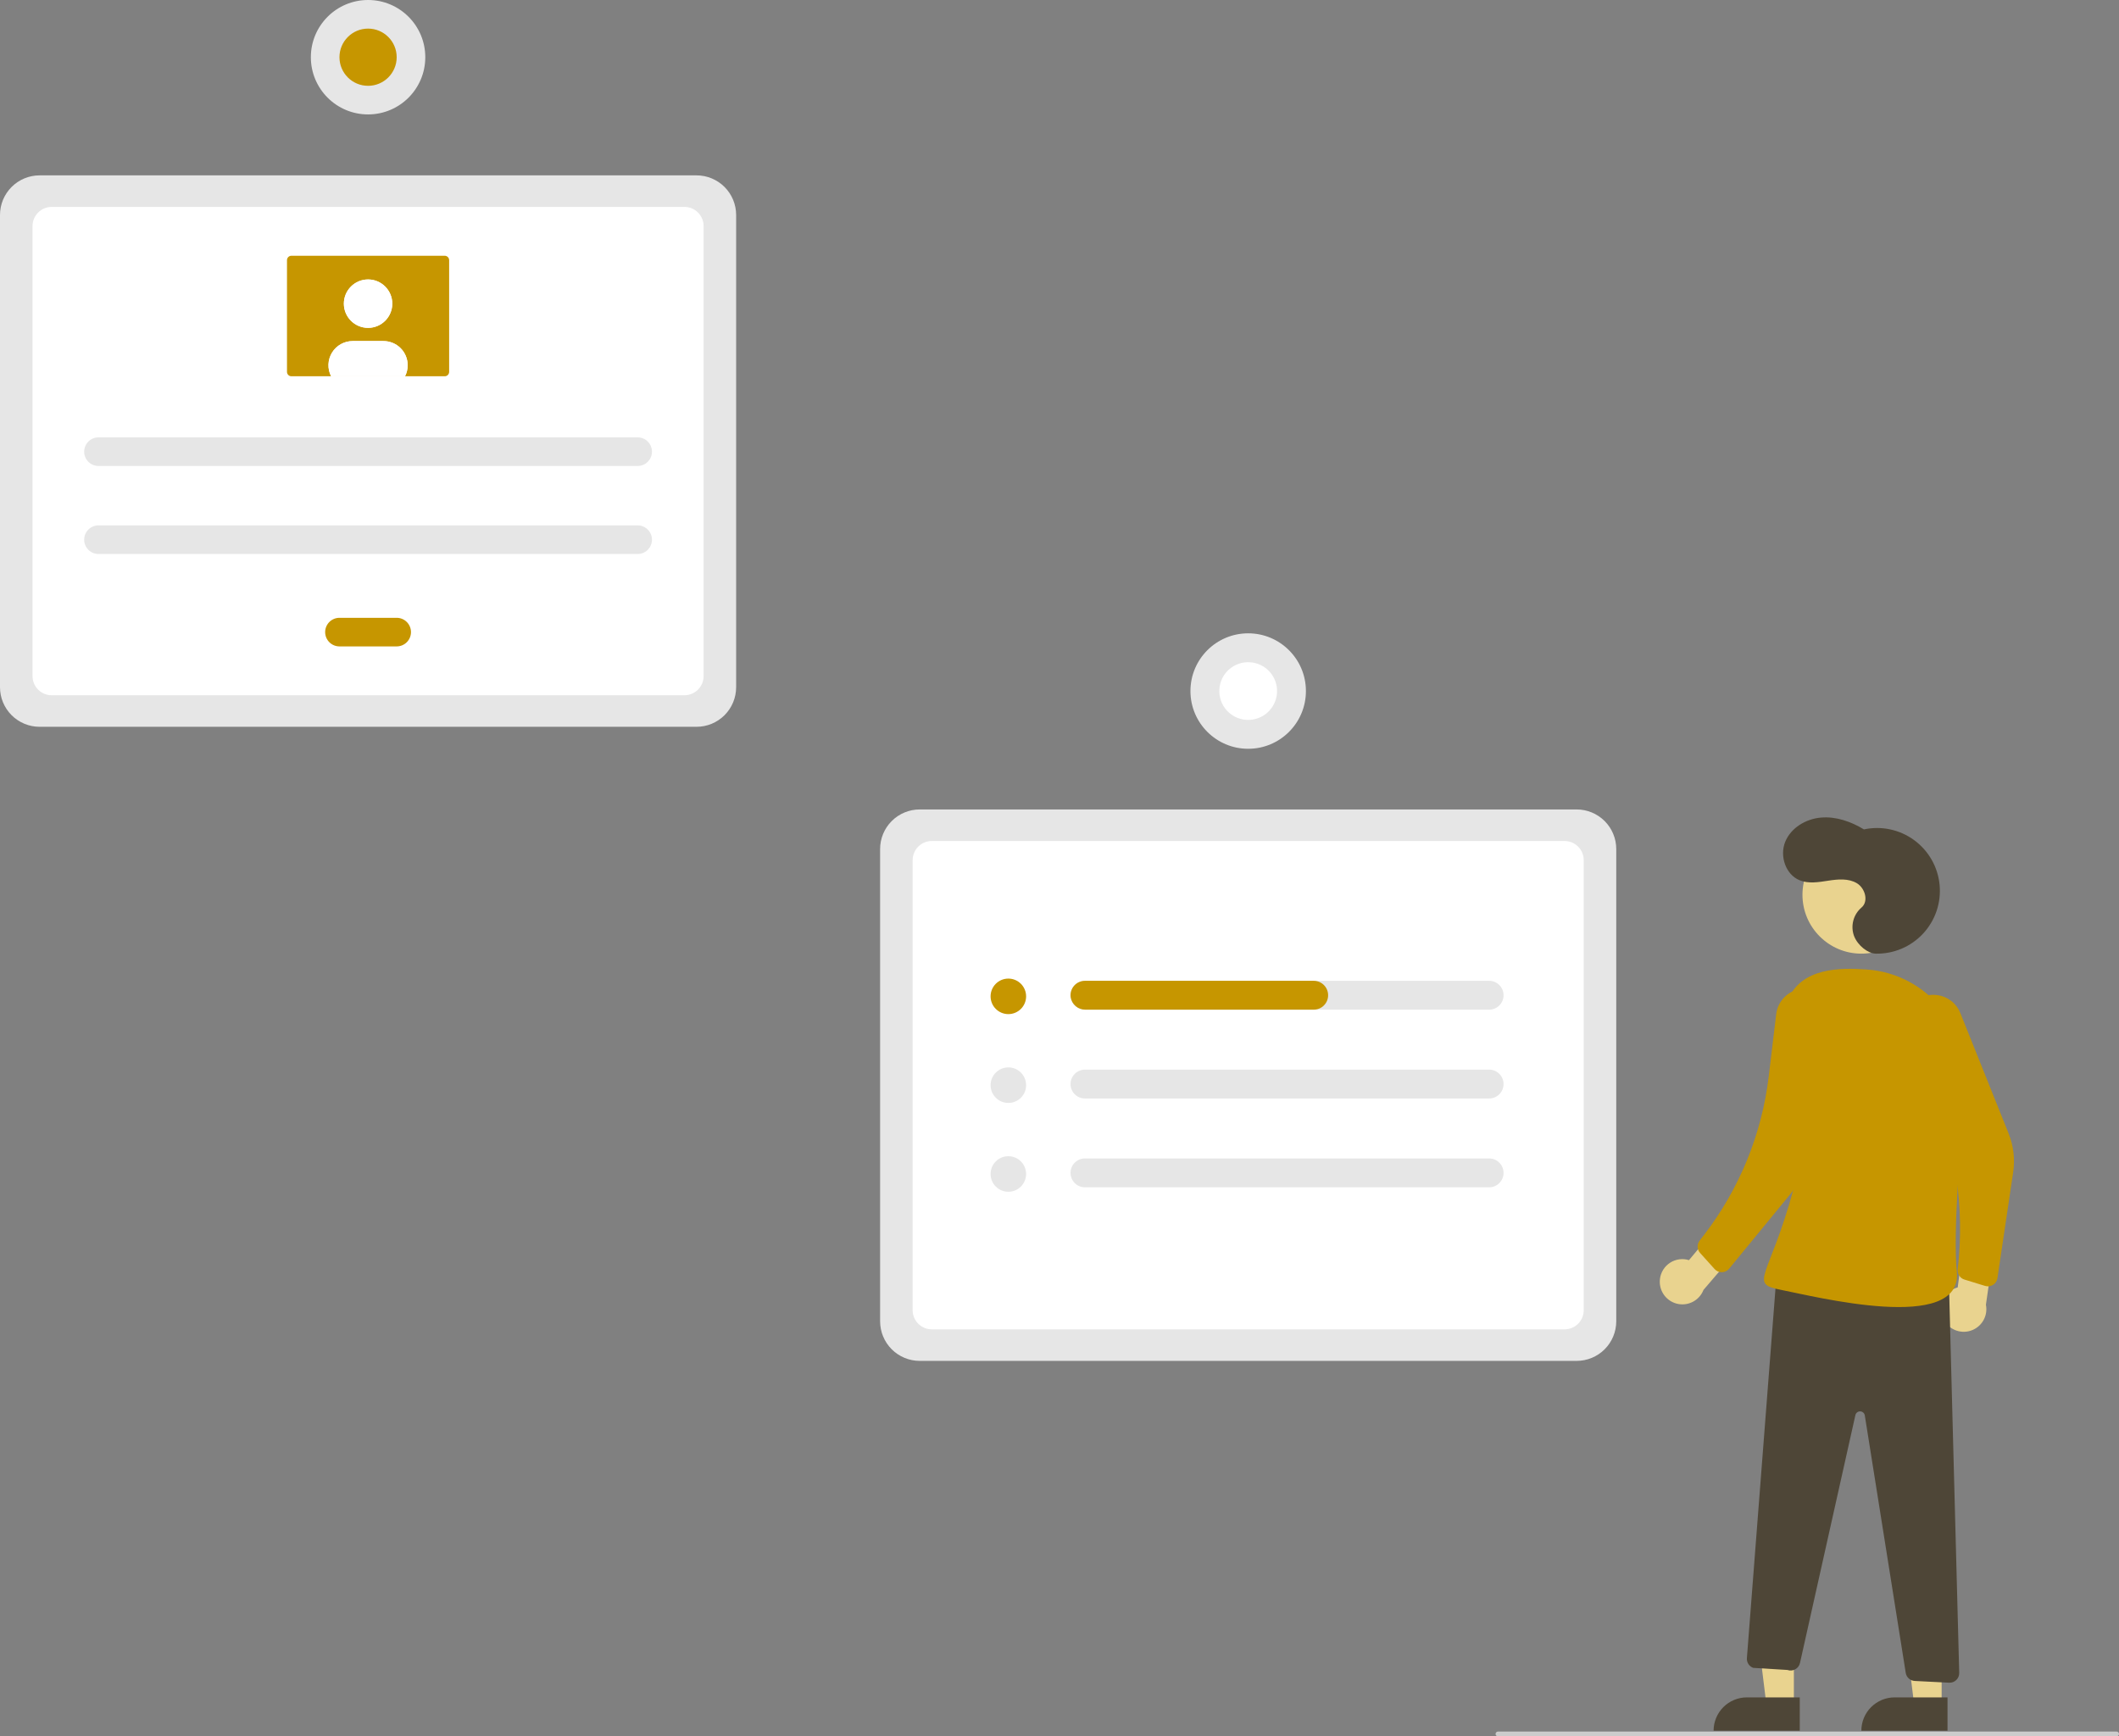 <svg width="692" height="567" viewBox="0 0 692 567" fill="none" xmlns="http://www.w3.org/2000/svg">
<rect x="0" y="0" width="692" height="567" fill="#808080" stroke="none"/>
<g clip-path="url(#clip0)">
<path d="M514.897 444.393H300.337C296.912 444.389 293.628 443.027 291.205 440.605C288.783 438.183 287.421 434.9 287.417 431.475V277.242C287.42 273.818 288.783 270.534 291.205 268.112C293.627 265.691 296.912 264.328 300.337 264.324H514.897C518.323 264.328 521.607 265.691 524.029 268.112C526.451 270.534 527.814 273.818 527.818 277.242V431.475C527.814 434.9 526.451 438.183 524.029 440.605C521.607 443.027 518.323 444.389 514.897 444.393V444.393Z" fill="#E6E6E6"/>
<path d="M304.303 434.095H510.931C512.592 434.095 514.186 433.436 515.361 432.261C516.535 431.086 517.195 429.493 517.195 427.832V280.885C517.195 279.224 516.535 277.631 515.361 276.457C514.186 275.282 512.592 274.622 510.931 274.622H304.303C302.642 274.622 301.048 275.282 299.874 276.457C298.699 277.631 298.039 279.224 298.039 280.885V427.832C298.039 429.493 298.699 431.086 299.874 432.261C301.048 433.436 302.642 434.095 304.303 434.095Z" fill="white"/>
<path d="M227.48 237.334H12.921C9.495 237.33 6.211 235.968 3.789 233.546C1.366 231.124 0.004 227.841 0 224.416V70.184C0.004 66.759 1.366 63.475 3.789 61.053C6.211 58.632 9.495 57.27 12.921 57.266H227.48C230.906 57.27 234.19 58.632 236.612 61.053C239.034 63.475 240.397 66.759 240.401 70.184V224.416C240.397 227.841 239.034 231.124 236.612 233.546C234.19 235.968 230.906 237.33 227.48 237.334V237.334Z" fill="#E6E6E6"/>
<path d="M16.887 227.036H223.514C225.176 227.036 226.769 226.377 227.944 225.202C229.119 224.027 229.779 222.434 229.779 220.773V73.826C229.779 72.165 229.119 70.572 227.944 69.397C226.769 68.223 225.176 67.563 223.514 67.563H16.887C15.225 67.563 13.632 68.223 12.457 69.397C11.282 70.572 10.622 72.165 10.622 73.826V220.773C10.622 222.434 11.282 224.027 12.457 225.202C13.632 226.377 15.225 227.036 16.887 227.036Z" fill="white"/>
<path d="M486.301 320.281H354.315C353.696 320.281 353.083 320.403 352.511 320.64C351.939 320.877 351.42 321.224 350.982 321.662C350.544 322.099 350.197 322.619 349.96 323.191C349.723 323.762 349.601 324.375 349.601 324.994C349.601 325.613 349.723 326.226 349.96 326.798C350.197 327.369 350.544 327.889 350.982 328.327C351.42 328.764 351.939 329.111 352.511 329.348C353.083 329.585 353.696 329.707 354.315 329.707H486.301C487.551 329.707 488.75 329.21 489.634 328.327C490.518 327.443 491.015 326.244 491.015 324.994C491.015 323.744 490.518 322.545 489.634 321.662C488.75 320.778 487.551 320.281 486.301 320.281V320.281Z" fill="#E6E6E6"/>
<path d="M354.315 349.283C353.696 349.283 353.083 349.405 352.511 349.642C351.939 349.879 351.42 350.226 350.982 350.664C350.544 351.101 350.197 351.621 349.96 352.193C349.723 352.764 349.601 353.377 349.601 353.996C349.601 354.615 349.723 355.228 349.96 355.8C350.197 356.371 350.544 356.891 350.982 357.329C351.42 357.766 351.939 358.113 352.511 358.35C353.083 358.587 353.696 358.709 354.315 358.709H486.301C487.551 358.709 488.75 358.212 489.634 357.329C490.518 356.445 491.015 355.246 491.015 353.996C491.015 352.746 490.518 351.547 489.634 350.664C488.75 349.78 487.551 349.283 486.301 349.283H354.315Z" fill="#E6E6E6"/>
<path d="M354.315 378.285C353.065 378.285 351.866 378.782 350.982 379.666C350.098 380.55 349.601 381.748 349.601 382.998C349.601 384.248 350.098 385.447 350.982 386.331C351.866 387.215 353.065 387.711 354.315 387.711H486.301C487.551 387.711 488.75 387.215 489.634 386.331C490.518 385.447 491.015 384.248 491.015 382.998C491.015 381.748 490.518 380.55 489.634 379.666C488.75 378.782 487.551 378.285 486.301 378.285H354.315Z" fill="#E6E6E6"/>
<path d="M329.296 331.157C332.5 331.157 335.097 328.56 335.097 325.357C335.097 322.153 332.5 319.556 329.296 319.556C326.091 319.556 323.494 322.153 323.494 325.357C323.494 328.56 326.091 331.157 329.296 331.157Z" fill="#C69600"/>
<path d="M329.296 360.159C332.5 360.159 335.097 357.562 335.097 354.359C335.097 351.155 332.5 348.558 329.296 348.558C326.091 348.558 323.494 351.155 323.494 354.359C323.494 357.562 326.091 360.159 329.296 360.159Z" fill="#E6E6E6"/>
<path d="M329.296 389.161C332.5 389.161 335.097 386.564 335.097 383.361C335.097 380.157 332.5 377.56 329.296 377.56C326.091 377.56 323.494 380.157 323.494 383.361C323.494 386.564 326.091 389.161 329.296 389.161Z" fill="#E6E6E6"/>
<path d="M433.724 324.994C433.724 325.613 433.602 326.226 433.365 326.798C433.128 327.369 432.781 327.889 432.344 328.327C431.906 328.764 431.386 329.111 430.814 329.348C430.242 329.585 429.629 329.707 429.01 329.707H354.485C353.32 329.724 352.189 329.32 351.299 328.569C350.409 327.818 349.821 326.771 349.642 325.62C349.554 324.955 349.609 324.278 349.804 323.635C349.998 322.993 350.328 322.399 350.77 321.893C351.212 321.388 351.757 320.983 352.368 320.705C352.98 320.427 353.643 320.282 354.315 320.281H429.01C430.261 320.281 431.46 320.778 432.344 321.662C433.228 322.545 433.724 323.744 433.724 324.994V324.994Z" fill="#C69600"/>
<path d="M407.617 244.513C418.031 244.513 426.472 236.073 426.472 225.662C426.472 215.251 418.031 206.811 407.617 206.811C397.204 206.811 388.762 215.251 388.762 225.662C388.762 236.073 397.204 244.513 407.617 244.513Z" fill="#E6E6E6"/>
<path d="M416.923 227.172C417.757 222.034 414.267 217.192 409.127 216.358C403.988 215.524 399.145 219.014 398.311 224.152C397.477 229.291 400.967 234.132 406.107 234.966C411.246 235.8 416.089 232.31 416.923 227.172Z" fill="white"/>
<path d="M32.161 142.822C30.922 142.822 29.734 143.314 28.858 144.189C27.982 145.065 27.49 146.253 27.49 147.492C27.49 148.731 27.982 149.919 28.858 150.795C29.734 151.671 30.922 152.163 32.161 152.163H208.24C209.479 152.163 210.667 151.671 211.543 150.795C212.419 149.919 212.911 148.731 212.911 147.492C212.911 146.253 212.419 145.065 211.543 144.189C210.667 143.314 209.479 142.822 208.24 142.822H32.161Z" fill="#E6E6E6"/>
<path d="M32.161 171.563C30.922 171.563 29.734 172.055 28.858 172.931C27.982 173.807 27.49 174.995 27.49 176.234C27.49 177.472 27.982 178.66 28.858 179.536C29.734 180.412 30.922 180.904 32.161 180.904H208.24C209.479 180.904 210.667 180.412 211.543 179.536C212.419 178.66 212.911 177.472 212.911 176.234C212.911 174.995 212.419 173.807 211.543 172.931C210.667 172.055 209.479 171.563 208.24 171.563H32.161Z" fill="#E6E6E6"/>
<path d="M110.857 201.742C109.618 201.742 108.43 202.234 107.554 203.11C106.678 203.986 106.186 205.174 106.186 206.412C106.186 207.651 106.678 208.839 107.554 209.715C108.43 210.591 109.618 211.083 110.857 211.083H129.543C130.782 211.083 131.97 210.591 132.846 209.715C133.723 208.839 134.215 207.651 134.215 206.412C134.215 205.174 133.723 203.986 132.846 203.11C131.97 202.234 130.782 201.742 129.543 201.742H110.857Z" fill="#C69600"/>
<path d="M95.161 83.516C94.78 83.516 94.415 83.668 94.145 83.938C93.876 84.207 93.724 84.572 93.724 84.953V121.434C93.724 121.815 93.876 122.18 94.145 122.449C94.415 122.719 94.78 122.87 95.161 122.871H145.239C145.62 122.87 145.986 122.719 146.255 122.449C146.525 122.18 146.676 121.815 146.677 121.434V84.953C146.676 84.572 146.525 84.207 146.255 83.937C145.986 83.668 145.62 83.516 145.239 83.516L95.161 83.516Z" fill="#C69600"/>
<path d="M120.2 107.063C124.566 107.063 128.106 103.524 128.106 99.159C128.106 94.794 124.566 91.255 120.2 91.255C115.834 91.255 112.295 94.794 112.295 99.159C112.295 103.524 115.834 107.063 120.2 107.063Z" fill="white"/>
<path d="M133.137 119.278C133.14 120.527 132.844 121.759 132.274 122.871H108.126C107.511 121.666 107.215 120.323 107.268 118.971C107.32 117.619 107.719 116.303 108.426 115.149C109.133 113.995 110.124 113.042 111.305 112.381C112.486 111.72 113.816 111.374 115.17 111.374H125.231C127.327 111.373 129.337 112.204 130.819 113.685C132.302 115.165 133.136 117.174 133.137 119.269V119.278Z" fill="white"/>
<path d="M120.2 107.063C124.566 107.063 128.106 103.524 128.106 99.159C128.106 94.794 124.566 91.255 120.2 91.255C115.834 91.255 112.295 94.794 112.295 99.159C112.295 103.524 115.834 107.063 120.2 107.063Z" fill="white"/>
<path d="M133.137 119.278C133.14 120.527 132.844 121.759 132.274 122.871H108.126C107.511 121.666 107.215 120.323 107.268 118.971C107.32 117.619 107.719 116.303 108.426 115.149C109.133 113.995 110.124 113.042 111.305 112.381C112.486 111.72 113.816 111.374 115.17 111.374H125.231C127.327 111.373 129.337 112.204 130.819 113.685C132.302 115.165 133.136 117.174 133.137 119.269V119.278Z" fill="white"/>
<path d="M120.2 37.364C130.52 37.364 138.886 29 138.886 18.682C138.886 8.364 130.52 0 120.2 0C109.88 0 101.515 8.364 101.515 18.682C101.515 29 109.88 37.364 120.2 37.364Z" fill="#E6E6E6"/>
<path d="M120.2 28.023C125.36 28.023 129.543 23.841 129.543 18.682C129.543 13.523 125.36 9.341 120.2 9.341C115.04 9.341 110.857 13.523 110.857 18.682C110.857 23.841 115.04 28.023 120.2 28.023Z" fill="#C69600"/>
<path d="M585.825 556.834L576.873 556.833L572.616 522.31L585.828 522.311L585.825 556.834Z" fill="#E9D38F"/>
<path d="M570.479 554.276H587.743V565.144H559.608C559.608 563.717 559.889 562.304 560.436 560.985C560.982 559.666 561.783 558.468 562.792 557.459C563.801 556.45 565 555.649 566.319 555.103C567.638 554.557 569.051 554.276 570.479 554.276V554.276Z" fill="#4E4637"/>
<path d="M634.079 556.834L625.126 556.833L620.87 522.31L634.082 522.311L634.079 556.834Z" fill="#E9D38F"/>
<path d="M618.732 554.276H635.997V565.144H607.862C607.862 563.717 608.143 562.304 608.689 560.985C609.235 559.666 610.036 558.468 611.045 557.459C612.055 556.45 613.253 555.649 614.572 555.103C615.891 554.557 617.305 554.276 618.732 554.276V554.276Z" fill="#4E4637"/>
<path d="M607.861 311.413C618.483 311.413 627.094 302.803 627.094 292.184C627.094 281.564 618.483 272.955 607.861 272.955C597.239 272.955 588.628 281.564 588.628 292.184C588.628 302.803 597.239 311.413 607.861 311.413Z" fill="#E9D38F"/>
<path d="M542.097 417.588C542.232 416.523 542.598 415.501 543.17 414.593C543.742 413.685 544.507 412.913 545.41 412.333C546.313 411.752 547.332 411.376 548.395 411.232C549.459 411.088 550.541 411.178 551.566 411.498L562.315 398.615L571.738 403.236L556.304 421.216C555.653 422.901 554.407 424.29 552.8 425.118C551.194 425.947 549.34 426.158 547.589 425.71C545.838 425.263 544.312 424.189 543.299 422.692C542.287 421.195 541.86 419.379 542.097 417.588V417.588Z" fill="#E9D38F"/>
<path d="M634.604 430.617C634.146 429.646 633.906 428.587 633.902 427.514C633.897 426.44 634.129 425.379 634.579 424.405C635.029 423.431 635.687 422.567 636.508 421.875C637.328 421.182 638.29 420.678 639.326 420.398L641.484 403.761L651.916 402.606L648.539 426.058C648.894 427.83 648.588 429.67 647.677 431.231C646.766 432.791 645.314 433.964 643.596 434.526C641.879 435.088 640.015 435 638.357 434.28C636.7 433.559 635.364 432.256 634.604 430.617L634.604 430.617Z" fill="#E9D38F"/>
<path d="M623.934 328.503C624.957 327.19 626.308 326.17 627.851 325.546C629.394 324.922 631.074 324.716 632.723 324.949C634.371 325.181 635.928 325.845 637.238 326.871C638.548 327.898 639.564 329.253 640.183 330.797L655.947 370.131C657.558 374.15 658.072 378.526 657.436 382.809L652.301 417.381C652.234 417.827 652.073 418.253 651.826 418.631C651.58 419.009 651.255 419.329 650.873 419.569C650.492 419.81 650.063 419.965 649.616 420.025C649.169 420.084 648.714 420.047 648.283 419.914L641.518 417.837C640.817 417.622 640.214 417.168 639.814 416.555C639.414 415.941 639.241 415.207 639.326 414.479C641.714 394.125 638.558 373.505 630.193 354.797L622.761 338.177C622.06 336.61 621.799 334.882 622.006 333.178C622.213 331.473 622.879 329.858 623.934 328.503V328.503Z" fill="#C69600"/>
<path d="M612.544 311.412C615.439 311.474 618.314 310.924 620.98 309.796C623.647 308.669 626.045 306.99 628.016 304.869C629.987 302.749 631.488 300.236 632.418 297.495C633.349 294.754 633.689 291.847 633.416 288.965C633.143 286.084 632.263 283.292 630.834 280.775C629.405 278.257 627.459 276.07 625.125 274.358C622.79 272.646 620.12 271.447 617.289 270.84C614.458 270.233 611.53 270.233 608.699 270.837C604.469 268.27 599.552 266.542 594.624 266.982C589.695 267.421 584.821 270.346 582.978 274.938C581.135 279.529 583.115 285.58 587.697 287.446C590.635 288.642 593.953 288.062 597.088 287.58C600.224 287.098 603.644 286.783 606.373 288.4C609.101 290.018 610.328 294.355 607.884 296.377C606.589 297.491 605.664 298.974 605.232 300.627C604.801 302.28 604.883 304.026 605.469 305.631C606.697 308.807 610.049 311.358 612.544 311.412Z" fill="#4E4637"/>
<path d="M636.406 416.828L639.818 546.273C639.829 546.704 639.751 547.134 639.589 547.533C639.426 547.933 639.183 548.295 638.874 548.597C638.565 548.898 638.197 549.133 637.793 549.285C637.389 549.438 636.958 549.505 636.527 549.483L625.288 548.91C624.571 548.873 623.888 548.591 623.354 548.111C622.82 547.632 622.467 546.983 622.355 546.274L608.987 462.198C608.93 461.838 608.749 461.51 608.475 461.269C608.202 461.028 607.853 460.89 607.489 460.879C607.125 460.868 606.768 460.984 606.48 461.207C606.192 461.43 605.991 461.747 605.912 462.103L587.817 543.052C587.72 543.485 587.533 543.892 587.267 544.247C587.001 544.602 586.663 544.896 586.275 545.111C585.886 545.325 585.457 545.454 585.015 545.491C584.573 545.527 584.129 545.468 583.711 545.32L572.557 544.639C571.912 544.409 571.359 543.975 570.985 543.402C570.61 542.829 570.433 542.149 570.482 541.466L580.219 415.603L636.406 416.828Z" fill="#4E4637"/>
<path d="M641.881 355.345C643.763 335.729 629.337 317.987 609.677 316.591C601.206 315.99 588.055 315.775 583.719 326.876C570.66 360.317 593.522 359.504 585.645 388.477C577.768 417.45 570.811 419.11 581.619 421.203C592.426 423.295 641.027 435.645 639.032 415.253C637.805 402.718 640.004 374.912 641.881 355.345Z" fill="#C69600"/>
<path d="M586.032 323.474C587.584 322.874 589.268 322.693 590.912 322.95C592.556 323.208 594.104 323.895 595.398 324.941C596.692 325.988 597.687 327.357 598.283 328.911C598.879 330.465 599.054 332.148 598.791 333.792L592.653 372.147C591.603 378.706 588.829 384.868 584.614 390.002L564.678 414.291C564.392 414.64 564.034 414.923 563.628 415.12C563.223 415.318 562.779 415.425 562.328 415.436C561.878 415.446 561.43 415.359 561.016 415.18C560.601 415.001 560.231 414.735 559.929 414.4L555.193 409.142C554.703 408.598 554.419 407.899 554.391 407.167C554.363 406.435 554.593 405.716 555.04 405.135L556.435 403.326C568.033 388.277 575.35 370.376 577.612 351.514L580.053 331.17C580.257 329.466 580.922 327.849 581.975 326.493C583.028 325.138 584.431 324.094 586.032 323.474V323.474Z" fill="#C69600"/>
<path d="M691.217 567H489.186C488.979 567 488.78 566.917 488.633 566.771C488.486 566.624 488.403 566.425 488.403 566.217C488.403 566.009 488.486 565.81 488.633 565.663C488.78 565.517 488.979 565.434 489.186 565.434H691.217C691.425 565.434 691.624 565.517 691.771 565.663C691.918 565.81 692 566.009 692 566.217C692 566.425 691.918 566.624 691.771 566.771C691.624 566.917 691.425 567 691.217 567Z" fill="#CCCCCC"/>
</g>
<defs>
<clipPath id="clip0">
<rect width="692" height="567" fill="white"/>
</clipPath>
</defs>
</svg>
